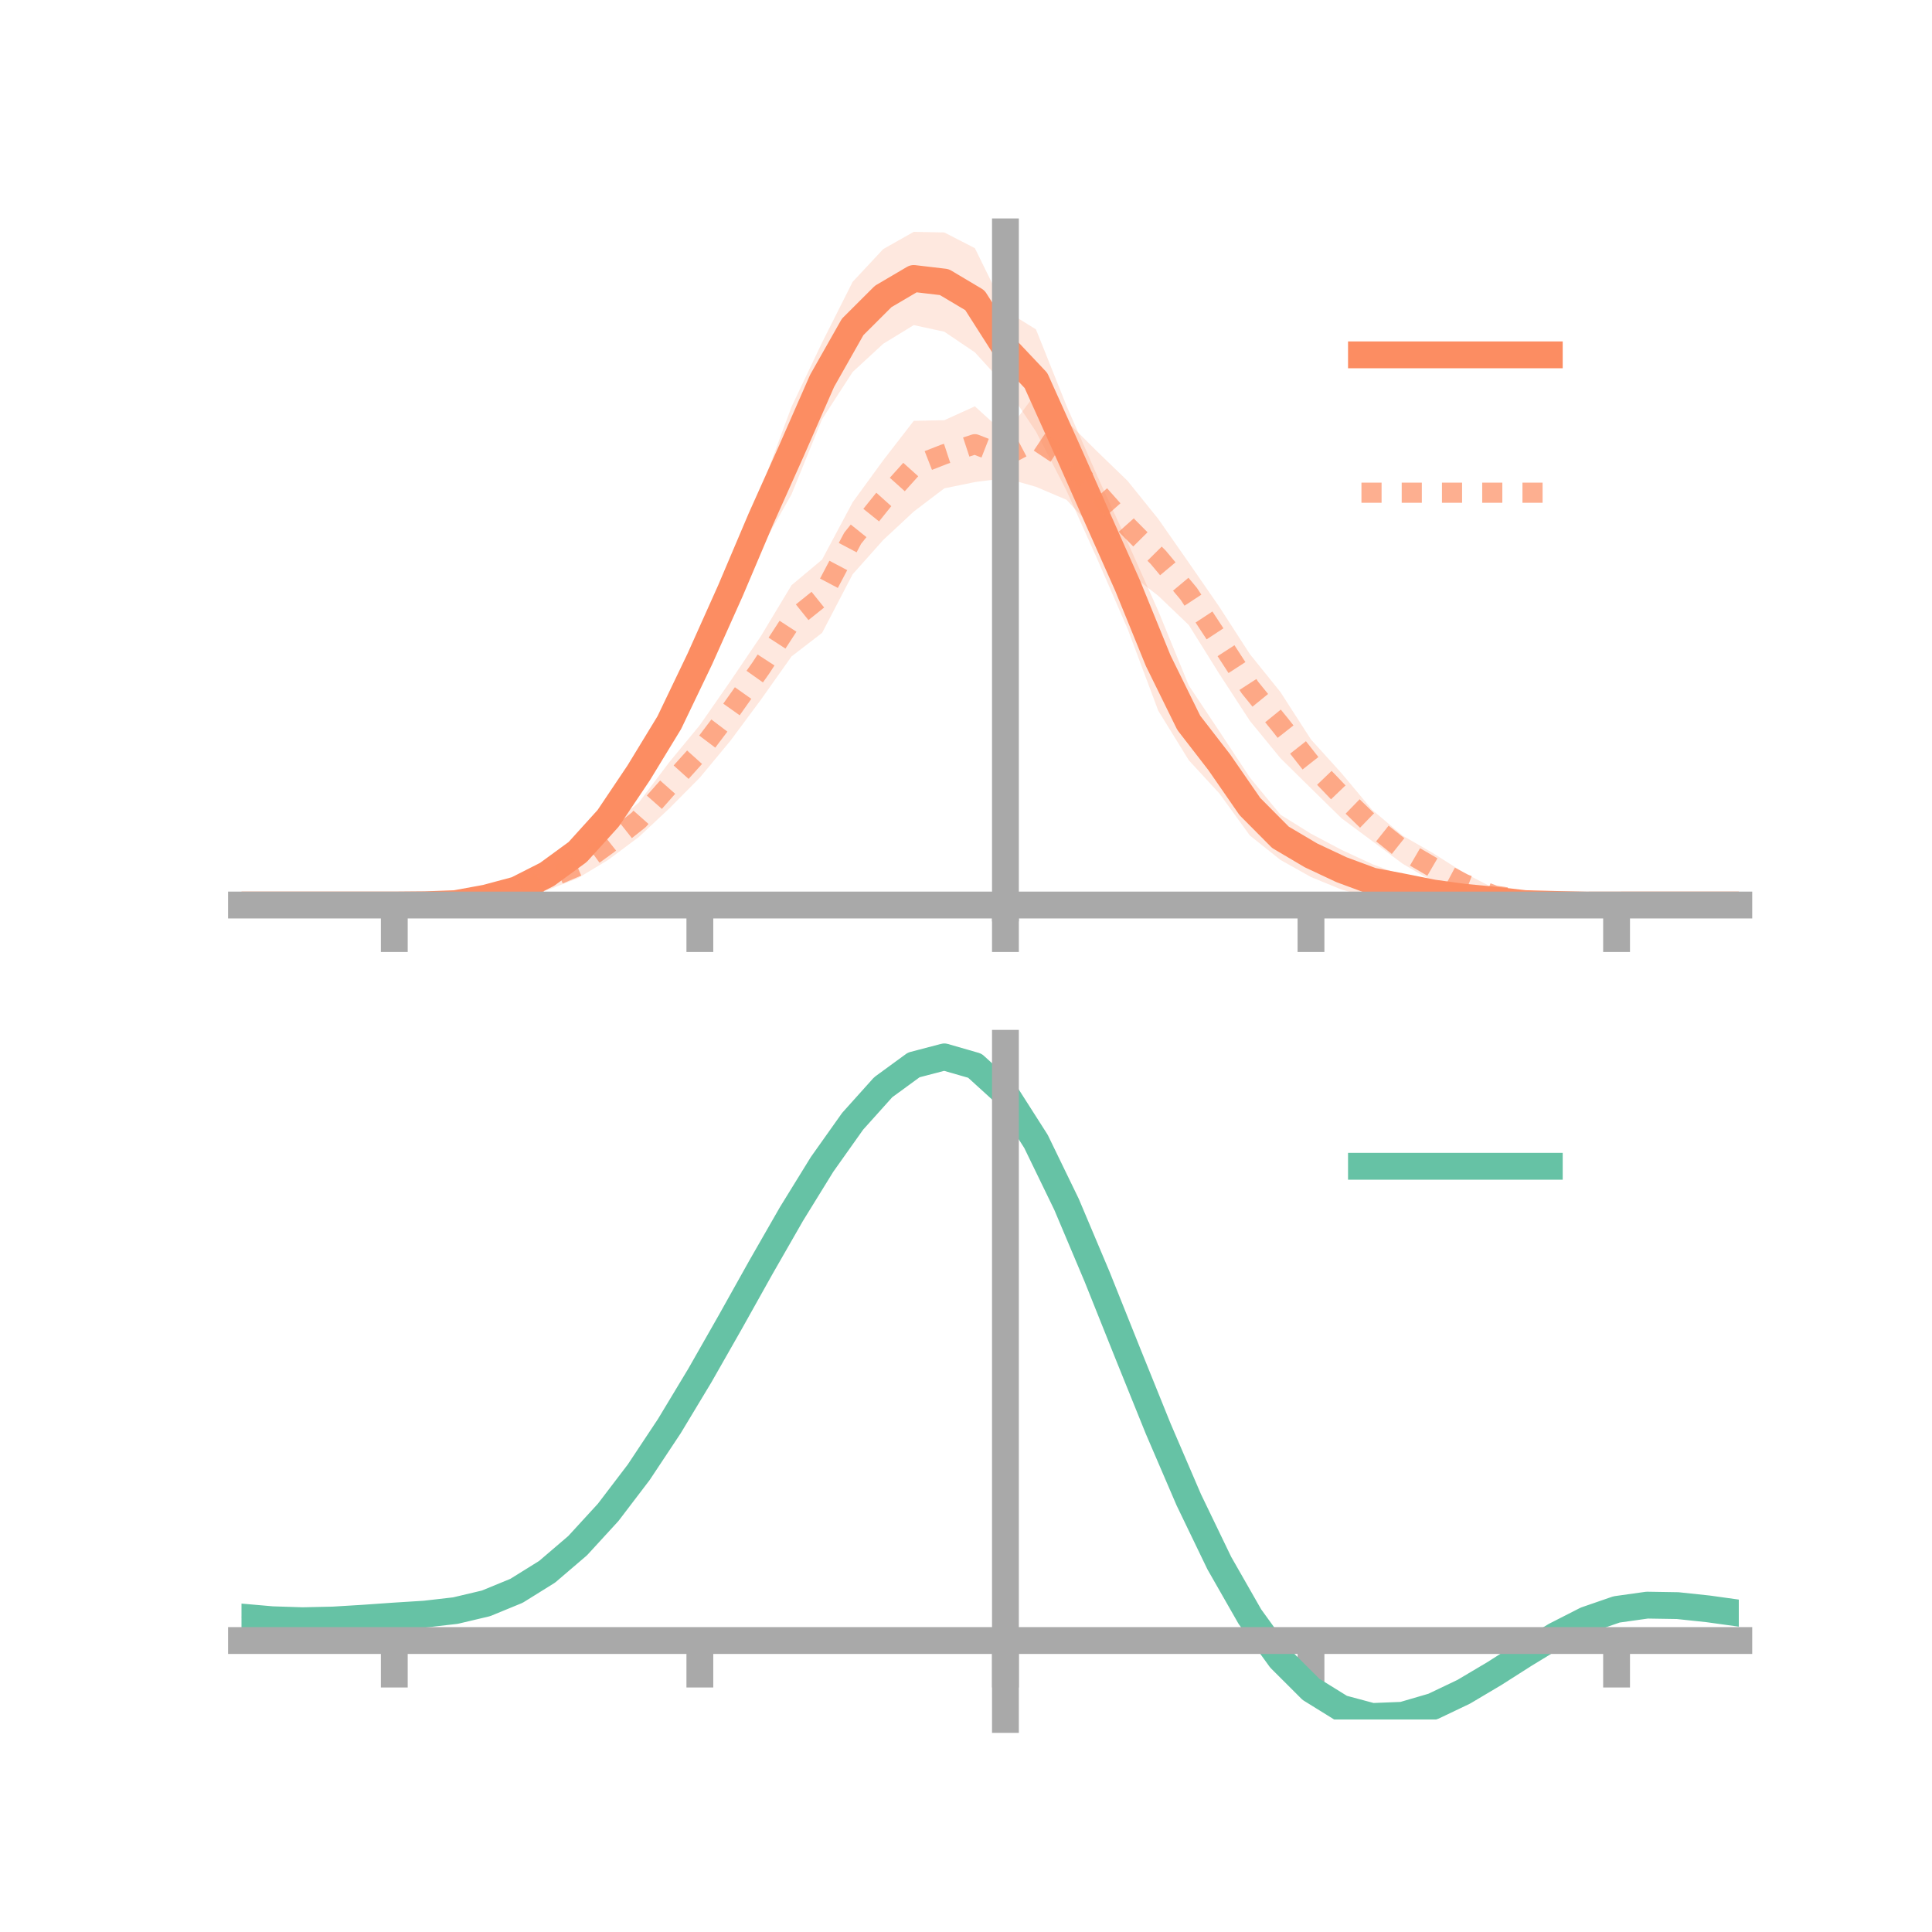 <?xml version="1.0" encoding="utf-8" standalone="no"?>
<!DOCTYPE svg PUBLIC "-//W3C//DTD SVG 1.1//EN"
  "http://www.w3.org/Graphics/SVG/1.1/DTD/svg11.dtd">
<!-- Created with matplotlib (https://matplotlib.org/) -->
<svg height="144pt" version="1.1" viewBox="0 0 144 144" width="144pt" xmlns="http://www.w3.org/2000/svg" xmlns:xlink="http://www.w3.org/1999/xlink">
 <defs>
  <style type="text/css">*{stroke-linecap:butt;stroke-linejoin:round;}</style>
 </defs>
 <g id="figure_1">
  <g id="patch_1">
   <path d="M 0 144 
L 144 144 
L 144 0 
L 0 0 
z
" style="fill:none;"/>
  </g>
  <g id="axes_1">
   <g id="patch_2">
    <path d="M 18 67.68 
L 129.6 67.68 
L 129.6 17.28 
L 18 17.28 
z
" style="fill:none;"/>
   </g>
   <g id="PolyCollection_1">
    <path clip-path="url(#p89cf258f9c)" d="M 18 67.456 
L 18 67.456 
L 20.278 67.456 
L 22.555 67.456 
L 24.833 67.456 
L 27.11 67.456 
L 29.388 67.455 
L 31.665 67.383 
L 33.943 67.218 
L 36.22 66.629 
L 38.498 65.842 
L 40.776 64.515 
L 43.053 62.545 
L 45.331 59.837 
L 47.608 56.056 
L 49.886 52.126 
L 52.163 47.378 
L 54.441 42.055 
L 56.718 36.461 
L 58.996 30.318 
L 61.273 25.533 
L 63.551 21.007 
L 65.829 18.566 
L 68.106 17.28 
L 70.384 17.326 
L 72.661 18.497 
L 74.939 23.137 
L 77.216 24.552 
L 79.494 30.252 
L 81.771 35.446 
L 84.049 40.426 
L 86.327 45.527 
L 88.604 51.089 
L 90.882 54.505 
L 93.159 57.953 
L 95.437 60.723 
L 97.714 62.14 
L 99.992 63.345 
L 102.269 64.401 
L 104.547 65.248 
L 106.824 65.735 
L 109.102 66.314 
L 111.38 66.638 
L 113.657 67.02 
L 115.935 67.26 
L 118.212 67.406 
L 120.49 67.455 
L 122.767 67.456 
L 125.045 67.456 
L 127.322 67.456 
L 129.6 67.456 
L 129.6 67.456 
L 129.6 67.456 
L 127.322 67.456 
L 125.045 67.456 
L 122.767 67.456 
L 120.49 67.458 
L 118.212 67.516 
L 115.935 67.56 
L 113.657 67.68 
L 111.38 67.538 
L 109.102 67.432 
L 106.824 67.385 
L 104.547 66.963 
L 102.269 66.934 
L 99.992 66.305 
L 97.714 65.37 
L 95.437 64.094 
L 93.159 62.275 
L 90.882 59.137 
L 88.604 56.663 
L 86.327 52.967 
L 84.049 46.881 
L 81.771 41.641 
L 79.494 36.577 
L 77.216 32.168 
L 74.939 28.761 
L 72.661 26.261 
L 70.384 24.724 
L 68.106 24.232 
L 65.829 25.624 
L 63.551 27.727 
L 61.273 31.246 
L 58.996 36.844 
L 56.718 40.868 
L 54.441 46.002 
L 52.163 50.845 
L 49.886 55.594 
L 47.608 59.142 
L 45.331 62.143 
L 43.053 64.467 
L 40.776 65.826 
L 38.498 66.808 
L 36.22 67.244 
L 33.943 67.486 
L 31.665 67.489 
L 29.388 67.457 
L 27.11 67.456 
L 24.833 67.456 
L 22.555 67.456 
L 20.278 67.456 
L 18 67.456 
z
" style="fill:#fc8d62;fill-opacity:0.2;"/>
   </g>
   <g id="PolyCollection_2">
    <path clip-path="url(#p89cf258f9c)" d="M 18 67.456 
L 18 67.456 
L 20.278 67.456 
L 22.555 67.456 
L 24.833 67.456 
L 27.11 67.456 
L 29.388 67.456 
L 31.665 67.357 
L 33.943 67.14 
L 36.22 66.671 
L 38.498 66.013 
L 40.776 64.711 
L 43.053 63.653 
L 45.331 61.725 
L 47.608 59.823 
L 49.886 56.808 
L 52.163 54.043 
L 54.441 50.768 
L 56.718 47.405 
L 58.996 43.618 
L 61.273 41.71 
L 63.551 37.437 
L 65.829 34.309 
L 68.106 31.367 
L 70.384 31.319 
L 72.661 30.285 
L 74.939 32.358 
L 77.216 29.303 
L 79.494 31.368 
L 81.771 33.645 
L 84.049 35.849 
L 86.327 38.675 
L 88.604 41.937 
L 90.882 45.232 
L 93.159 48.756 
L 95.437 51.583 
L 97.714 55.119 
L 99.992 57.634 
L 102.269 60.356 
L 104.547 62.285 
L 106.824 63.598 
L 109.102 65.042 
L 111.38 66.224 
L 113.657 66.751 
L 115.935 67.158 
L 118.212 67.412 
L 120.49 67.456 
L 122.767 67.456 
L 125.045 67.456 
L 127.322 67.456 
L 129.6 67.456 
L 129.6 67.456 
L 129.6 67.456 
L 127.322 67.456 
L 125.045 67.456 
L 122.767 67.456 
L 120.49 67.456 
L 118.212 67.52 
L 115.935 67.552 
L 113.657 67.431 
L 111.38 67.272 
L 109.102 66.703 
L 106.824 65.719 
L 104.547 64.38 
L 102.269 62.681 
L 99.992 60.99 
L 97.714 58.756 
L 95.437 56.509 
L 93.159 53.729 
L 90.882 50.23 
L 88.604 46.583 
L 86.327 44.405 
L 84.049 42.638 
L 81.771 39.726 
L 79.494 37.254 
L 77.216 36.284 
L 74.939 35.637 
L 72.661 35.931 
L 70.384 36.398 
L 68.106 38.129 
L 65.829 40.249 
L 63.551 42.804 
L 61.273 47.172 
L 58.996 48.926 
L 56.718 52.144 
L 54.441 55.212 
L 52.163 57.958 
L 49.886 60.254 
L 47.608 62.389 
L 45.331 64.091 
L 43.053 65.464 
L 40.776 66.353 
L 38.498 66.966 
L 36.22 67.385 
L 33.943 67.507 
L 31.665 67.486 
L 29.388 67.456 
L 27.11 67.456 
L 24.833 67.456 
L 22.555 67.456 
L 20.278 67.456 
L 18 67.456 
z
" style="fill:#fc8d62;fill-opacity:0.2;"/>
   </g>
   <g id="matplotlib.axis_1">
    <g id="xtick_1">
     <g id="line2d_1">
      <defs>
       <path d="M 0 0 
L 0 3.5 
" id="m629ac183f9" style="stroke:#a9a9a9;stroke-width:2;"/>
      </defs>
      <g>
       <use style="fill:#a9a9a9;stroke:#a9a9a9;stroke-width:2;" x="29.388" xlink:href="#m629ac183f9" y="67.456"/>
      </g>
     </g>
    </g>
    <g id="xtick_2">
     <g id="line2d_2">
      <g>
       <use style="fill:#a9a9a9;stroke:#a9a9a9;stroke-width:2;" x="52.163" xlink:href="#m629ac183f9" y="67.456"/>
      </g>
     </g>
    </g>
    <g id="xtick_3">
     <g id="line2d_3">
      <g>
       <use style="fill:#a9a9a9;stroke:#a9a9a9;stroke-width:2;" x="74.939" xlink:href="#m629ac183f9" y="67.456"/>
      </g>
     </g>
    </g>
    <g id="xtick_4">
     <g id="line2d_4">
      <g>
       <use style="fill:#a9a9a9;stroke:#a9a9a9;stroke-width:2;" x="97.714" xlink:href="#m629ac183f9" y="67.456"/>
      </g>
     </g>
    </g>
    <g id="xtick_5">
     <g id="line2d_5">
      <g>
       <use style="fill:#a9a9a9;stroke:#a9a9a9;stroke-width:2;" x="120.49" xlink:href="#m629ac183f9" y="67.456"/>
      </g>
     </g>
    </g>
   </g>
   <g id="matplotlib.axis_2"/>
   <g id="line2d_6">
    <path clip-path="url(#p89cf258f9c)" d="M 18 67.456 
L 20.278 67.456 
L 22.555 67.456 
L 24.833 67.456 
L 27.11 67.456 
L 29.388 67.456 
L 31.665 67.436 
L 33.943 67.352 
L 36.22 66.936 
L 38.498 66.325 
L 40.776 65.17 
L 43.053 63.506 
L 45.331 60.99 
L 47.608 57.599 
L 49.886 53.86 
L 52.163 49.112 
L 54.441 44.029 
L 56.718 38.664 
L 58.996 33.581 
L 61.273 28.39 
L 63.551 24.367 
L 65.829 22.095 
L 68.106 20.756 
L 70.384 21.025 
L 72.661 22.379 
L 74.939 25.949 
L 77.216 28.36 
L 79.494 33.415 
L 81.771 38.543 
L 84.049 43.654 
L 86.327 49.247 
L 88.604 53.876 
L 90.882 56.821 
L 93.159 60.114 
L 95.437 62.408 
L 97.714 63.755 
L 99.992 64.825 
L 102.269 65.668 
L 104.547 66.106 
L 106.824 66.56 
L 109.102 66.873 
L 111.38 67.088 
L 113.657 67.35 
L 115.935 67.41 
L 118.212 67.461 
L 120.49 67.457 
L 122.767 67.456 
L 125.045 67.456 
L 127.322 67.456 
L 129.6 67.456 
" style="fill:none;stroke:#fc8d62;stroke-linecap:square;stroke-width:2;"/>
   </g>
   <g id="line2d_7">
    <path clip-path="url(#p89cf258f9c)" d="M 18 67.456 
L 20.278 67.456 
L 22.555 67.456 
L 24.833 67.456 
L 27.11 67.456 
L 29.388 67.456 
L 31.665 67.422 
L 33.943 67.323 
L 36.22 67.028 
L 38.498 66.49 
L 40.776 65.532 
L 43.053 64.559 
L 45.331 62.908 
L 47.608 61.106 
L 49.886 58.531 
L 52.163 56.001 
L 54.441 52.99 
L 56.718 49.774 
L 58.996 46.272 
L 61.273 44.441 
L 63.551 40.12 
L 65.829 37.279 
L 68.106 34.748 
L 70.384 33.858 
L 72.661 33.108 
L 74.939 33.997 
L 77.216 32.794 
L 79.494 34.311 
L 81.771 36.685 
L 84.049 39.244 
L 86.327 41.54 
L 88.604 44.26 
L 90.882 47.731 
L 93.159 51.243 
L 95.437 54.046 
L 97.714 56.937 
L 99.992 59.312 
L 102.269 61.518 
L 104.547 63.333 
L 106.824 64.659 
L 109.102 65.873 
L 111.38 66.748 
L 113.657 67.091 
L 115.935 67.355 
L 118.212 67.466 
L 120.49 67.456 
L 122.767 67.456 
L 125.045 67.456 
L 127.322 67.456 
L 129.6 67.456 
" style="fill:none;stroke:#fc8d62;stroke-dasharray:1.5,1.5;stroke-dashoffset:0;stroke-opacity:0.7;stroke-width:1.5;"/>
   </g>
   <g id="patch_3">
    <path d="M 74.939 67.68 
L 74.939 17.28 
" style="fill:none;stroke:#a9a9a9;stroke-linecap:square;stroke-linejoin:miter;stroke-width:2;"/>
   </g>
   <g id="patch_4">
    <path d="M 129.6 67.68 
L 129.6 17.28 
" style="fill:none;"/>
   </g>
   <g id="patch_5">
    <path d="M 18 67.456 
L 129.6 67.456 
" style="fill:none;stroke:#a9a9a9;stroke-linecap:square;stroke-linejoin:miter;stroke-width:2;"/>
   </g>
   <g id="patch_6">
    <path d="M 18 17.28 
L 129.6 17.28 
" style="fill:none;"/>
   </g>
   <g id="legend_1">
    <g id="line2d_8">
     <path d="M 101.475 26.449 
L 115.475 26.449 
" style="fill:none;stroke:#fc8d62;stroke-linecap:square;stroke-width:2;"/>
    </g>
    <g id="line2d_9"/>
    <g id="text_1">
     <!--   -->
     <g transform="translate(121.075 28.899)scale(0.07 -0.07)">
      <defs>
       <path id="DejaVuSans-32"/>
      </defs>
      <use xlink:href="#DejaVuSans-32"/>
     </g>
    </g>
    <g id="line2d_10">
     <path d="M 101.475 36.724 
L 115.475 36.724 
" style="fill:none;stroke:#fc8d62;stroke-dasharray:1.5,1.5;stroke-dashoffset:0;stroke-opacity:0.7;stroke-width:1.5;"/>
    </g>
    <g id="line2d_11"/>
    <g id="text_2">
     <!--   -->
     <g transform="translate(121.075 39.174)scale(0.07 -0.07)">
      <use xlink:href="#DejaVuSans-32"/>
     </g>
    </g>
   </g>
  </g>
  <g id="axes_2">
   <g id="patch_7">
    <path d="M 18 128.16 
L 129.6 128.16 
L 129.6 77.76 
L 18 77.76 
z
" style="fill:none;"/>
   </g>
   <g id="PolyCollection_3">
    <path clip-path="url(#pa224b93e81)" d="M 18 120.568 
L 18 120.484 
L 20.278 120.693 
L 22.555 120.768 
L 24.833 120.712 
L 27.11 120.565 
L 29.388 120.396 
L 31.665 120.248 
L 33.943 119.981 
L 36.22 119.436 
L 38.498 118.487 
L 40.776 117.043 
L 43.053 115.053 
L 45.331 112.51 
L 47.608 109.444 
L 49.886 105.924 
L 52.163 102.048 
L 54.441 97.948 
L 56.718 93.777 
L 58.996 89.709 
L 61.273 85.934 
L 63.551 82.651 
L 65.829 80.061 
L 68.106 78.366 
L 70.384 77.76 
L 72.661 78.428 
L 74.939 80.536 
L 77.216 84.16 
L 79.494 88.928 
L 81.771 94.407 
L 84.049 100.192 
L 86.327 105.927 
L 88.604 111.315 
L 90.882 116.12 
L 93.159 120.173 
L 95.437 123.37 
L 97.714 125.671 
L 99.992 127.095 
L 102.269 127.712 
L 104.547 127.628 
L 106.824 126.977 
L 109.102 125.909 
L 111.38 124.582 
L 113.657 123.159 
L 115.935 121.799 
L 118.212 120.653 
L 120.49 119.872 
L 122.767 119.555 
L 125.045 119.597 
L 127.322 119.848 
L 129.6 120.178 
L 129.6 120.289 
L 129.6 120.289 
L 127.322 119.984 
L 125.045 119.751 
L 122.767 119.719 
L 120.49 120.041 
L 118.212 120.833 
L 115.935 122.01 
L 113.657 123.419 
L 111.38 124.897 
L 109.102 126.275 
L 106.824 127.383 
L 104.547 128.061 
L 102.269 128.16 
L 99.992 127.557 
L 97.714 126.159 
L 95.437 123.914 
L 93.159 120.814 
L 90.882 116.896 
L 88.604 112.257 
L 86.327 107.053 
L 84.049 101.51 
L 81.771 95.912 
L 79.494 90.606 
L 77.216 85.986 
L 74.939 82.474 
L 72.661 80.437 
L 70.384 79.795 
L 68.106 80.38 
L 65.829 82.01 
L 63.551 84.494 
L 61.273 87.637 
L 58.996 91.243 
L 56.718 95.122 
L 54.441 99.093 
L 52.163 102.993 
L 49.886 106.675 
L 47.608 110.019 
L 45.331 112.933 
L 43.053 115.356 
L 40.776 117.26 
L 38.498 118.654 
L 36.22 119.577 
L 33.943 120.109 
L 31.665 120.366 
L 29.388 120.504 
L 27.11 120.656 
L 24.833 120.784 
L 22.555 120.828 
L 20.278 120.756 
L 18 120.568 
z
" style="fill:#66c2a5;fill-opacity:0.2;"/>
   </g>
   <g id="matplotlib.axis_3">
    <g id="xtick_6">
     <g id="line2d_12">
      <g>
       <use style="fill:#a9a9a9;stroke:#a9a9a9;stroke-width:2;" x="29.388" xlink:href="#m629ac183f9" y="122.276"/>
      </g>
     </g>
    </g>
    <g id="xtick_7">
     <g id="line2d_13">
      <g>
       <use style="fill:#a9a9a9;stroke:#a9a9a9;stroke-width:2;" x="52.163" xlink:href="#m629ac183f9" y="122.276"/>
      </g>
     </g>
    </g>
    <g id="xtick_8">
     <g id="line2d_14">
      <g>
       <use style="fill:#a9a9a9;stroke:#a9a9a9;stroke-width:2;" x="74.939" xlink:href="#m629ac183f9" y="122.276"/>
      </g>
     </g>
    </g>
    <g id="xtick_9">
     <g id="line2d_15">
      <g>
       <use style="fill:#a9a9a9;stroke:#a9a9a9;stroke-width:2;" x="97.714" xlink:href="#m629ac183f9" y="122.276"/>
      </g>
     </g>
    </g>
    <g id="xtick_10">
     <g id="line2d_16">
      <g>
       <use style="fill:#a9a9a9;stroke:#a9a9a9;stroke-width:2;" x="120.49" xlink:href="#m629ac183f9" y="122.276"/>
      </g>
     </g>
    </g>
   </g>
   <g id="matplotlib.axis_4"/>
   <g id="line2d_17">
    <path clip-path="url(#pa224b93e81)" d="M 18 120.526 
L 20.278 120.725 
L 22.555 120.798 
L 24.833 120.748 
L 27.11 120.61 
L 29.388 120.45 
L 31.665 120.307 
L 33.943 120.045 
L 36.22 119.506 
L 38.498 118.57 
L 40.776 117.152 
L 43.053 115.205 
L 45.331 112.721 
L 47.608 109.732 
L 49.886 106.299 
L 52.163 102.521 
L 54.441 98.521 
L 56.718 94.449 
L 58.996 90.476 
L 61.273 86.785 
L 63.551 83.573 
L 65.829 81.036 
L 68.106 79.373 
L 70.384 78.777 
L 72.661 79.433 
L 74.939 81.505 
L 77.216 85.073 
L 79.494 89.767 
L 81.771 95.16 
L 84.049 100.851 
L 86.327 106.49 
L 88.604 111.786 
L 90.882 116.508 
L 93.159 120.493 
L 95.437 123.642 
L 97.714 125.915 
L 99.992 127.326 
L 102.269 127.936 
L 104.547 127.845 
L 106.824 127.18 
L 109.102 126.092 
L 111.38 124.74 
L 113.657 123.289 
L 115.935 121.904 
L 118.212 120.743 
L 120.49 119.957 
L 122.767 119.637 
L 125.045 119.674 
L 127.322 119.916 
L 129.6 120.233 
" style="fill:none;stroke:#66c2a5;stroke-linecap:square;stroke-width:2;"/>
   </g>
   <g id="patch_8">
    <path d="M 74.939 128.16 
L 74.939 77.76 
" style="fill:none;stroke:#a9a9a9;stroke-linecap:square;stroke-linejoin:miter;stroke-width:2;"/>
   </g>
   <g id="patch_9">
    <path d="M 129.6 128.16 
L 129.6 77.76 
" style="fill:none;"/>
   </g>
   <g id="patch_10">
    <path d="M 18 122.276 
L 129.6 122.276 
" style="fill:none;stroke:#a9a9a9;stroke-linecap:square;stroke-linejoin:miter;stroke-width:2;"/>
   </g>
   <g id="patch_11">
    <path d="M 18 77.76 
L 129.6 77.76 
" style="fill:none;"/>
   </g>
   <g id="legend_2">
    <g id="line2d_18">
     <path d="M 101.475 86.929 
L 115.475 86.929 
" style="fill:none;stroke:#66c2a5;stroke-linecap:square;stroke-width:2;"/>
    </g>
    <g id="line2d_19"/>
    <g id="text_3">
     <!--   -->
     <g transform="translate(121.075 89.379)scale(0.07 -0.07)">
      <use xlink:href="#DejaVuSans-32"/>
     </g>
    </g>
   </g>
  </g>
 </g>
 <defs>
  <clipPath id="p89cf258f9c">
   <rect height="50.4" width="111.6" x="18" y="17.28"/>
  </clipPath>
  <clipPath id="pa224b93e81">
   <rect height="50.4" width="111.6" x="18" y="77.76"/>
  </clipPath>
 </defs>
</svg>
